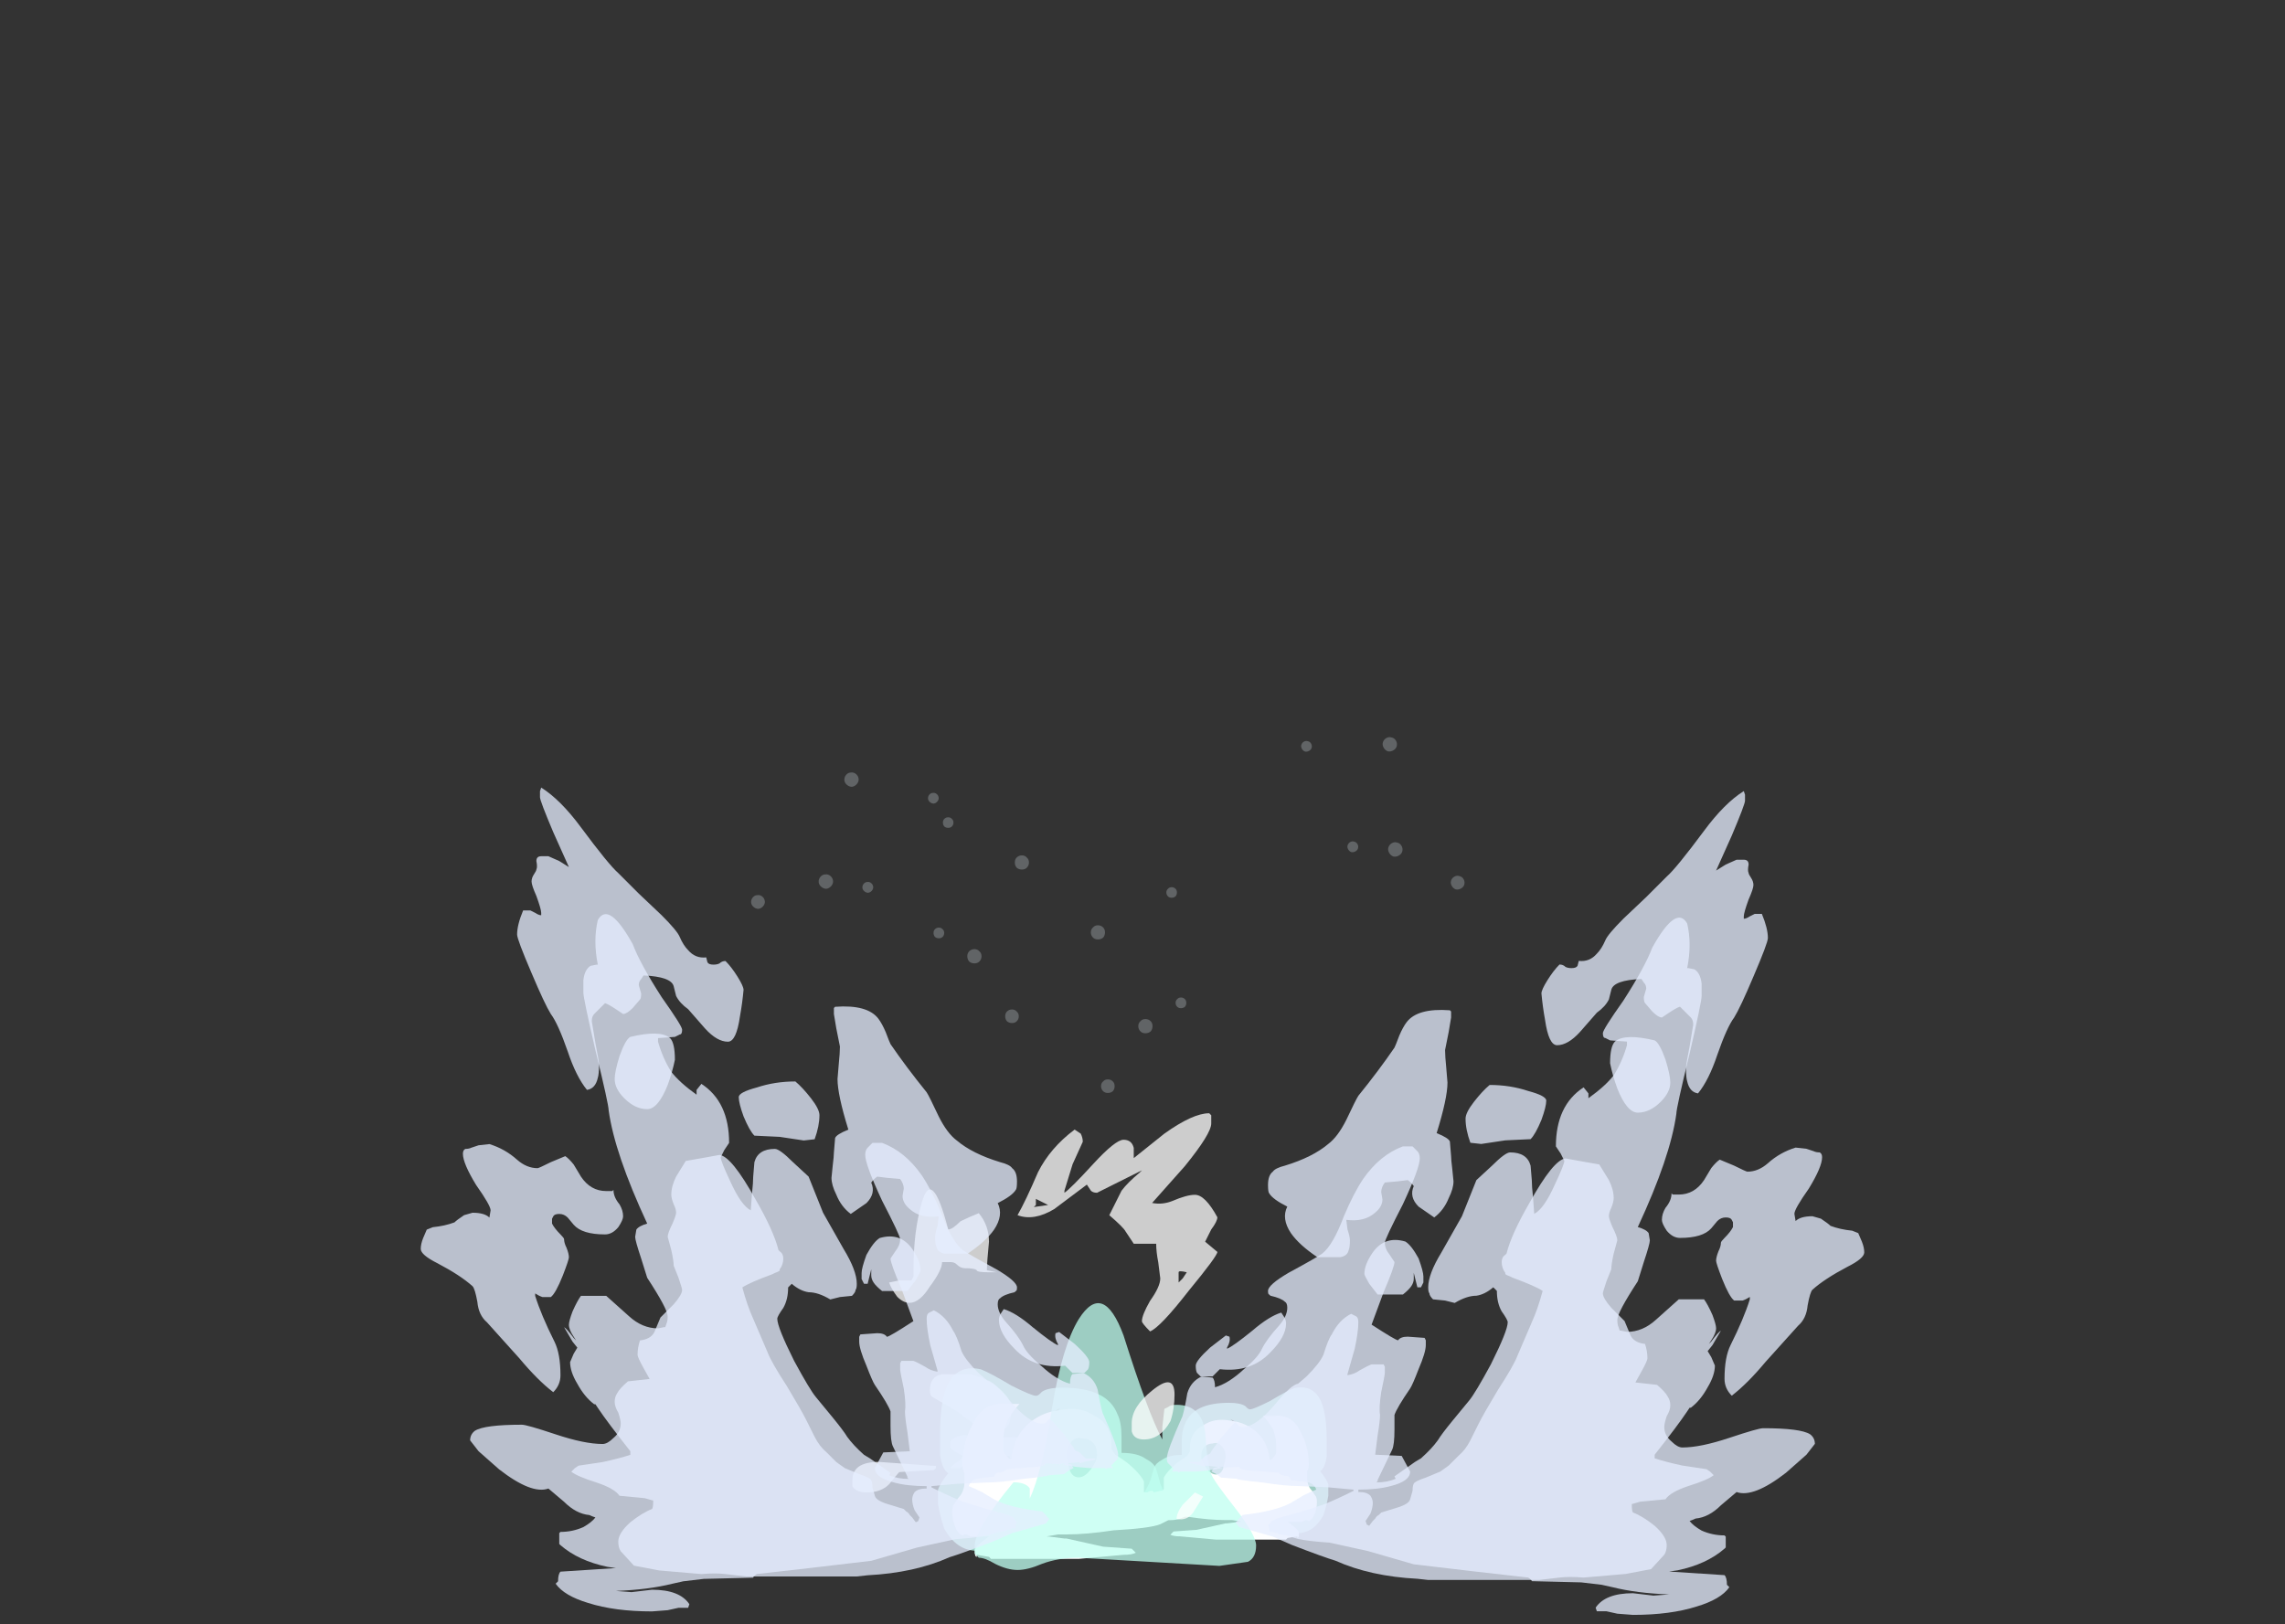 <?xml version="1.0" encoding="UTF-8" standalone="no"?>
<svg xmlns:ffdec="https://www.free-decompiler.com/flash" xmlns:xlink="http://www.w3.org/1999/xlink" ffdec:objectType="frame" height="278.85px" width="392.2px" xmlns="http://www.w3.org/2000/svg">
  <rect width="100%" height="100%" fill="#333333" stroke="none"/>
  <g transform="matrix(1.0, 0.0, 0.0, 1.0, 193.9, 260.35)">
    <use ffdec:characterId="1041" height="3.6" transform="matrix(7.0, 0.0, 0.0, 7.0, -47.6, -24.8)" width="4.5" xlink:href="#shape0"/>
    <use ffdec:characterId="1042" height="4.65" transform="matrix(7.0, 0.0, 0.0, 7.0, -32.9, -25.3)" width="6.25" xlink:href="#shape1"/>
    <use ffdec:characterId="1042" height="4.65" transform="matrix(-5.592, 0.0, 0.0, 5.592, 34.095, -22.062)" width="6.25" xlink:href="#shape1"/>
    <use ffdec:characterId="1043" height="11.2" transform="matrix(7.0, 0.0, 0.0, 7.0, -41.3, -69.25)" width="9.0" xlink:href="#shape2"/>
    <use ffdec:characterId="1086" height="2.3" transform="matrix(-1.056, 0.0, 0.0, -1.056, -4.236, -99.086)" width="2.3" xlink:href="#shape3"/>
    <use ffdec:characterId="1086" height="2.3" transform="matrix(-1.014, 0.0, 0.0, -1.014, -2.584, -72.734)" width="2.3" xlink:href="#shape3"/>
    <use ffdec:characterId="1086" height="2.3" transform="matrix(-1.062, 0.0, 0.0, -1.062, 3.921, -82.979)" width="2.3" xlink:href="#shape3"/>
    <use ffdec:characterId="1086" height="2.3" transform="matrix(-0.798, 0.0, 0.0, -0.798, 9.717, -87.283)" width="2.3" xlink:href="#shape3"/>
    <use ffdec:characterId="1086" height="2.3" transform="matrix(-0.788, 0.0, 0.0, -0.788, 8.107, -106.243)" width="2.3" xlink:href="#shape3"/>
    <use ffdec:characterId="1086" height="2.3" transform="matrix(1.055, 0.0, 0.0, -1.056, -19.714, -111.086)" width="2.3" xlink:href="#shape3"/>
    <use ffdec:characterId="1086" height="2.3" transform="matrix(1.014, 0.0, 0.0, -1.014, -21.366, -84.734)" width="2.3" xlink:href="#shape3"/>
    <use ffdec:characterId="1086" height="2.3" transform="matrix(1.062, 0.0, 0.0, -1.062, -27.871, -94.979)" width="2.3" xlink:href="#shape3"/>
    <use ffdec:characterId="1086" height="2.3" transform="matrix(0.797, 0.0, 0.0, -0.798, -33.667, -99.283)" width="2.3" xlink:href="#shape3"/>
    <use ffdec:characterId="1086" height="2.3" transform="matrix(0.788, 0.0, 0.0, -0.788, -32.057, -118.243)" width="2.3" xlink:href="#shape3"/>
    <use ffdec:characterId="1086" height="2.3" transform="matrix(0.917, -0.523, -0.523, -0.917, 44.197, -130.944)" width="2.3" xlink:href="#shape3"/>
    <use ffdec:characterId="1086" height="2.3" transform="matrix(0.881, -0.503, -0.503, -0.881, 55.865, -107.259)" width="2.3" xlink:href="#shape3"/>
    <use ffdec:characterId="1086" height="2.3" transform="matrix(0.922, -0.526, -0.526, -0.922, 45.145, -112.884)" width="2.3" xlink:href="#shape3"/>
    <use ffdec:characterId="1086" height="2.3" transform="matrix(0.693, -0.395, -0.395, -0.693, 37.958, -113.749)" width="2.3" xlink:href="#shape3"/>
    <use ffdec:characterId="1086" height="2.3" transform="matrix(0.685, -0.391, -0.391, -0.685, 30.012, -131.013)" width="2.3" xlink:href="#shape3"/>
    <use ffdec:characterId="1086" height="2.3" transform="matrix(-0.793, -0.693, 0.693, -0.794, -47.635, -124.84)" width="2.3" xlink:href="#shape3"/>
    <use ffdec:characterId="1086" height="2.3" transform="matrix(-0.762, -0.666, 0.666, -0.762, -63.689, -103.907)" width="2.3" xlink:href="#shape3"/>
    <use ffdec:characterId="1086" height="2.3" transform="matrix(-0.798, -0.698, 0.698, -0.798, -52.034, -107.33)" width="2.3" xlink:href="#shape3"/>
    <use ffdec:characterId="1086" height="2.3" transform="matrix(-0.6, -0.524, 0.524, -0.6, -44.863, -106.758)" width="2.3" xlink:href="#shape3"/>
    <use ffdec:characterId="1086" height="2.3" transform="matrix(-0.593, -0.518, 0.518, -0.593, -33.614, -122.073)" width="2.3" xlink:href="#shape3"/>
    <use ffdec:characterId="1090" height="34.2" transform="matrix(-4.135, 0.0, 0.0, 4.135, -1.975, -125.154)" width="28.95" xlink:href="#shape4"/>
    <use ffdec:characterId="1090" height="34.2" transform="matrix(4.135, 0.0, 0.0, 4.135, 6.375, -124.554)" width="28.95" xlink:href="#shape4"/>
  </g>
  <defs>
    <g id="shape0" transform="matrix(1.0, 0.0, 0.0, 1.0, 7.1, 3.85)">
      <path d="M-6.2 -1.1 Q-6.4 -0.9 -6.75 -0.9 -7.0 -0.9 -7.1 -1.05 L-7.1 -1.2 Q-7.1 -1.65 -6.45 -1.65 L-5.05 -1.55 -5.05 -1.5 -5.1 -1.45 -5.95 -1.4 Q-6.0 -1.35 -6.2 -1.1 M-4.2 -3.8 Q-3.8 -3.7 -3.5 -3.45 -3.2 -3.2 -3.2 -2.95 -3.2 -2.8 -3.25 -2.6 -3.35 -2.4 -3.6 -2.4 -3.75 -2.4 -4.15 -2.6 L-4.55 -2.9 -5.15 -3.25 Q-5.2 -3.3 -5.2 -3.4 -5.2 -3.75 -4.9 -3.8 L-4.2 -3.8 M-4.05 -2.0 Q-4.05 -1.9 -4.2 -1.75 L-4.45 -1.5 -4.7 -1.5 -4.6 -1.6 -4.45 -1.7 -4.4 -1.8 Q-4.6 -1.9 -4.7 -2.0 -4.7 -2.05 -4.7 -2.15 -4.5 -2.35 -4.25 -2.3 -4.05 -2.2 -4.05 -2.0 M-3.75 -2.35 L-3.7 -2.35 Q-3.55 -2.25 -3.25 -2.25 -3.0 -2.3 -2.85 -2.1 -2.6 -1.8 -2.6 -1.6 -2.6 -1.3 -2.9 -1.1 -3.15 -1.2 -3.15 -1.4 -3.2 -1.7 -3.25 -1.8 -3.55 -1.75 -3.6 -1.95 L-3.75 -2.35 M-4.25 -0.65 L-4.1 -0.7 -3.95 -0.55 Q-3.9 -0.5 -3.9 -0.4 -4.0 -0.3 -4.1 -0.25 L-4.25 -0.3 -4.3 -0.45 Q-4.3 -0.6 -4.25 -0.65" fill="#ffffff" fill-opacity="0.753" fill-rule="evenodd" stroke="none"/>
    </g>
    <g id="shape1" transform="matrix(1.0, 0.0, 0.0, 1.0, 3.2, 2.3)">
      <path d="M1.3 -0.25 Q1.7 -0.25 1.9 -0.1 2.1 0.0 2.15 0.15 2.2 0.3 2.25 0.5 2.35 0.75 2.45 0.9 2.4 1.05 2.3 1.1 2.2 1.15 2.05 1.15 1.8 1.15 1.75 0.95 1.7 0.9 1.7 0.8 L1.75 0.65 Q1.75 0.4 1.6 0.35 1.45 0.2 1.0 0.25 0.75 0.5 0.1 0.8 -0.6 1.1 -1.15 1.1 -1.4 1.1 -1.75 0.95 L-2.1 0.8 Q-2.15 0.8 -2.3 0.85 -2.45 0.95 -2.65 1.0 -2.5 1.2 -2.1 1.4 L-1.8 1.55 Q-1.7 1.65 -1.65 1.75 -1.7 1.95 -1.95 2.05 -2.15 2.15 -2.25 2.15 -2.75 2.15 -3.05 1.6 -3.15 1.3 -3.2 1.0 -3.2 0.7 -3.2 0.65 -3.15 0.5 -2.95 0.25 -3.1 0.15 -3.15 -0.2 -3.15 -0.3 -3.15 -0.7 -3.15 -1.75 -2.85 -2.1 -2.6 -2.4 -2.15 -2.3 -1.9 -2.2 -1.4 -1.9 -0.9 -1.65 -0.8 -1.65 -0.75 -1.65 -0.7 -1.7 L-0.65 -1.75 Q-0.5 -1.85 -0.15 -1.85 0.95 -1.85 1.2 -1.2 1.3 -1.0 1.3 -0.65 L1.3 -0.25 M-0.45 -1.2 L-0.65 -1.05 -0.65 -0.95 Q-0.6 -0.95 -0.5 -0.95 -0.45 -0.95 -0.35 -1.05 -0.25 -1.25 -0.25 -1.3 L-0.2 -1.35 Q-0.3 -1.3 -0.45 -1.2 M-1.1 -0.05 Q-1.2 0.2 -1.45 0.35 L-1.5 0.4 -1.3 0.45 -1.05 0.45 -1.05 0.15 Q-1.05 0.0 -0.95 -0.3 L-1.0 -0.25 -1.1 -0.05" fill="#bffff0" fill-opacity="0.753" fill-rule="evenodd" stroke="none"/>
      <path d="M0.6 -0.5 Q0.5 -0.6 0.35 -0.6 0.2 -0.65 0.1 -0.55 -0.05 -0.4 -0.05 -0.2 -0.05 -0.1 0.0 0.05 0.05 0.35 0.25 0.35 0.4 0.35 0.55 0.15 0.7 -0.05 0.7 -0.2 0.7 -0.4 0.6 -0.5 M1.15 -0.2 Q1.25 -0.15 1.45 0.0 1.75 0.25 1.85 0.45 L1.85 0.8 1.9 0.85 1.95 0.85 2.15 0.9 2.2 0.85 Q2.3 0.85 2.35 0.9 L2.8 0.9 Q2.85 0.9 2.95 0.95 3.05 1.0 3.05 1.05 3.05 1.15 2.95 1.25 2.75 1.4 2.5 1.4 L2.45 1.4 2.25 1.5 Q2.0 1.6 1.1 1.65 0.45 1.75 -0.05 1.75 L-0.25 1.75 -0.55 1.8 -0.5 1.8 -0.1 1.85 -0.05 1.85 0.85 2.05 1.55 2.1 1.65 2.2 Q1.55 2.25 1.35 2.25 L0.25 2.35 -1.9 2.35 -1.95 2.3 -2.25 2.25 -2.25 2.3 Q-2.3 2.3 -2.3 2.15 -2.3 2.05 -1.95 1.8 L-2.4 1.8 -2.5 1.75 -2.55 1.75 Q-2.6 1.8 -2.65 1.75 L-2.7 1.7 Q-2.75 1.65 -2.8 1.5 -2.85 1.35 -2.85 1.2 -2.85 1.05 -2.8 1.0 L-2.7 0.85 Q-2.55 0.7 -2.55 0.45 L-2.55 0.25 Q-2.6 0.15 -2.6 0.05 -2.6 -0.5 -2.35 -0.95 -2.1 -1.5 -1.55 -1.45 L-1.2 -1.45 Q-1.3 -1.35 -1.4 -1.2 -1.6 -0.95 -1.6 -0.5 -1.6 -0.4 -1.6 -0.3 -1.55 -0.2 -1.45 -0.1 L-1.4 -0.1 Q-1.35 -0.6 -1.05 -0.9 -0.7 -1.25 -0.2 -1.3 0.3 -1.4 0.65 -1.15 1.05 -0.95 1.05 -0.45 L1.05 -0.35 1.15 -0.2 M2.85 1.15 L2.95 1.1 2.7 1.05 2.55 1.0 2.65 1.15 2.85 1.15 M-0.55 1.8 L-0.55 1.8" fill="#ffffff" fill-rule="evenodd" stroke="none"/>
    </g>
    <g id="shape2" transform="matrix(1.0, 0.0, 0.0, 1.0, 6.2, 10.2)">
      <path d="M2.3 -0.5 Q2.8 0.15 2.8 0.4 2.8 0.7 2.6 0.8 L1.9 0.9 -1.55 0.7 Q-2.05 0.7 -2.45 0.85 -2.8 1.0 -3.05 1.0 -3.3 1.0 -3.6 0.85 -3.85 0.7 -4.0 0.7 L-4.1 0.6 -4.1 0.4 Q-4.1 0.0 -3.15 -1.15 -2.85 -1.15 -2.75 -1.0 L-2.75 -0.75 Q-2.45 -1.4 -2.2 -3.0 -1.95 -4.5 -1.55 -5.15 -0.95 -6.1 -0.45 -4.75 0.15 -2.85 0.5 -2.2 L0.5 -2.5 0.55 -2.95 0.65 -3.0 Q0.7 -3.05 0.85 -3.05 1.45 -3.05 1.55 -2.4 1.6 -1.6 1.7 -1.35 1.75 -1.2 2.3 -0.5" fill="#bffff0" fill-opacity="0.753" fill-rule="evenodd" stroke="none"/>
      <path d="M1.7 -9.95 Q1.7 -9.7 1.05 -8.9 L0.25 -8.0 Q0.5 -7.95 0.75 -8.05 1.1 -8.2 1.3 -8.2 1.55 -8.2 1.85 -7.65 1.85 -7.55 1.7 -7.35 L1.55 -7.05 1.85 -6.8 Q1.85 -6.7 1.15 -5.85 0.45 -4.95 0.2 -4.85 0.0 -5.05 0.0 -5.1 0.0 -5.25 0.2 -5.6 0.45 -5.95 0.45 -6.15 L0.4 -6.55 Q0.35 -6.8 0.35 -7.0 L-0.2 -7.0 -0.4 -7.3 Q-0.45 -7.4 -0.8 -7.7 L-0.5 -8.3 Q-0.35 -8.5 -0.05 -8.75 L0.0 -8.8 -1.1 -8.25 Q-1.2 -8.25 -1.25 -8.3 L-1.35 -8.45 -2.15 -7.85 Q-2.65 -7.55 -3.05 -7.7 -2.85 -8.05 -2.55 -8.75 -2.25 -9.35 -1.65 -9.8 L-1.5 -9.7 Q-1.45 -9.6 -1.45 -9.5 L-1.7 -8.95 -1.9 -8.3 -1.9 -8.25 Q-1.75 -8.35 -1.2 -8.95 -0.65 -9.55 -0.45 -9.55 -0.25 -9.55 -0.2 -9.35 L-0.2 -9.1 0.55 -9.7 Q1.25 -10.2 1.65 -10.2 L1.7 -10.15 1.7 -9.95 M1.1 -6.3 Q0.9 -6.35 0.9 -6.3 L0.9 -6.05 1.0 -6.15 1.1 -6.3 M0.05 -2.2 Q-0.2 -2.2 -0.25 -2.4 L-0.25 -2.6 Q-0.25 -3.0 0.25 -3.4 0.8 -3.85 0.8 -3.3 0.8 -2.95 0.7 -2.65 0.45 -2.2 0.05 -2.2 M1.5 -0.8 L1.25 -0.4 Q1.1 -0.2 0.85 -0.25 0.85 -0.4 1.0 -0.6 1.15 -0.75 1.3 -0.9 L1.5 -0.8 M-4.0 -7.75 Q-3.75 -7.45 -3.75 -7.05 -3.8 -6.55 -3.8 -6.35 L-3.55 -6.3 -3.75 -6.3 Q-4.05 -6.3 -4.05 -6.35 -4.1 -6.4 -4.35 -6.4 -4.45 -6.4 -4.55 -6.5 -4.6 -6.55 -4.7 -6.55 L-4.9 -6.55 Q-4.9 -6.35 -5.2 -5.95 -5.45 -5.55 -5.7 -5.55 -5.85 -5.55 -6.0 -5.7 -6.15 -5.9 -6.2 -6.05 L-5.95 -6.1 -5.65 -6.1 -5.6 -6.2 Q-5.6 -6.25 -5.6 -6.4 -5.6 -7.3 -5.4 -8.0 -5.15 -8.9 -4.75 -7.35 -4.65 -7.35 -4.45 -7.55 -4.25 -7.65 -4.0 -7.75 M-2.65 -7.9 L-2.3 -7.95 -2.6 -8.1 -2.6 -7.95 -2.65 -7.9" fill="#ffffff" fill-opacity="0.753" fill-rule="evenodd" stroke="none"/>
    </g>
    <g id="shape3" transform="matrix(1.0, 0.0, 0.0, 1.0, 1.15, 1.15)">
      <path d="M0.8 -0.85 Q1.15 -0.5 1.15 0.0 1.15 0.5 0.8 0.8 0.5 1.15 0.0 1.15 -0.5 1.15 -0.85 0.8 -1.15 0.5 -1.15 0.0 -1.15 -0.5 -0.85 -0.85 -0.5 -1.15 0.0 -1.15 0.5 -1.15 0.8 -0.85" fill="#e8f6fb" fill-opacity="0.255" fill-rule="evenodd" stroke="none"/>
    </g>
    <g id="shape4" transform="matrix(1.0, 0.0, 0.0, 1.0, 9.8, 32.2)">
      <path d="M14.2 -32.05 L14.2 -31.8 Q14.2 -31.65 13.65 -30.35 L13.0 -28.9 13.4 -29.15 13.85 -29.35 14.15 -29.35 Q14.35 -29.35 14.35 -29.15 14.3 -28.9 14.35 -28.8 14.35 -28.75 14.45 -28.6 14.55 -28.45 14.55 -28.3 14.55 -28.15 14.35 -27.7 14.15 -27.15 14.15 -27.0 L14.15 -26.9 Q14.25 -26.9 14.4 -27.0 L14.6 -27.1 14.9 -27.1 Q15.15 -26.5 15.15 -26.1 15.15 -25.9 14.55 -24.5 14.0 -23.2 13.75 -22.8 13.45 -22.4 13.05 -21.25 12.7 -20.2 12.25 -19.65 11.9 -19.7 11.8 -20.15 11.75 -20.3 11.75 -20.7 11.75 -20.85 11.9 -21.6 L12.05 -22.5 Q12.05 -22.7 11.95 -22.8 L11.5 -23.25 Q11.35 -23.2 11.05 -23.0 L10.75 -22.8 Q10.6 -22.8 10.35 -23.05 L10.05 -23.4 Q10.0 -23.45 10.0 -23.65 L10.1 -24.0 Q10.1 -24.15 10.0 -24.25 L9.9 -24.4 Q8.75 -24.35 8.65 -23.95 L8.55 -23.55 Q8.4 -23.25 8.05 -23.0 L7.35 -22.2 Q6.85 -21.65 6.4 -21.65 6.05 -21.65 5.9 -22.7 5.8 -23.25 5.75 -23.8 5.75 -23.95 6.0 -24.35 6.25 -24.75 6.5 -25.0 6.65 -25.0 6.75 -24.9 6.85 -24.85 7.0 -24.85 7.2 -24.85 7.25 -24.95 L7.3 -25.15 Q7.75 -25.1 8.05 -25.45 8.25 -25.65 8.4 -26.0 8.5 -26.25 9.15 -26.9 L10.1 -27.8 10.95 -28.65 Q11.35 -29.0 12.5 -30.55 13.35 -31.7 14.15 -32.2 L14.2 -32.05 M14.3 -16.4 Q14.75 -16.4 15.15 -16.75 15.65 -17.2 16.3 -17.4 L16.75 -17.35 17.05 -17.25 Q17.15 -17.2 17.3 -17.2 17.4 -17.15 17.4 -17.0 17.4 -16.6 16.85 -15.7 16.25 -14.85 16.25 -14.65 L16.3 -14.35 Q16.5 -14.55 17.0 -14.55 L17.35 -14.45 Q17.65 -14.25 17.75 -14.15 18.15 -14.0 18.65 -13.95 L18.9 -13.85 19.05 -13.5 Q19.15 -13.25 19.15 -13.05 19.15 -12.8 18.45 -12.45 17.5 -11.95 17.0 -11.5 16.9 -11.4 16.8 -10.85 16.75 -10.3 16.4 -10.0 L15.05 -8.5 Q14.3 -7.6 13.65 -7.1 13.35 -7.4 13.35 -7.8 13.35 -8.7 13.6 -9.2 14.15 -10.3 14.4 -11.1 L14.4 -11.2 Q14.25 -11.1 14.1 -11.05 L13.75 -11.05 Q13.55 -11.2 13.25 -11.95 13.0 -12.6 13.0 -12.7 13.0 -12.85 13.1 -13.1 13.2 -13.3 13.2 -13.45 13.2 -13.5 13.35 -13.65 13.6 -13.9 13.7 -14.1 L13.7 -14.3 13.65 -14.4 Q13.6 -14.5 13.4 -14.5 13.2 -14.5 13.05 -14.35 L12.8 -14.05 Q12.45 -13.65 11.5 -13.65 11.2 -13.65 10.95 -13.95 10.75 -14.25 10.75 -14.4 10.75 -14.65 10.9 -14.9 11.15 -15.2 11.15 -15.5 L11.2 -15.45 11.45 -15.45 Q12.1 -15.45 12.5 -16.05 L12.8 -16.55 Q13.0 -16.8 13.15 -16.9 L13.75 -16.65 Q14.25 -16.4 14.3 -16.4 M10.45 -21.85 Q10.65 -21.75 10.9 -21.05 11.1 -20.4 11.1 -20.1 11.1 -19.7 10.7 -19.3 10.25 -18.85 9.75 -18.85 9.3 -18.85 8.9 -19.85 8.7 -20.4 8.6 -20.9 8.6 -21.6 8.8 -21.8 9.2 -22.15 10.45 -21.85 M2.0 -23.05 L2.0 -22.8 1.9 -22.2 Q1.8 -21.7 1.75 -21.45 1.75 -21.2 1.8 -20.7 L1.85 -20.1 Q1.85 -19.45 1.4 -18.0 1.9 -17.8 1.95 -17.65 L2.0 -17.05 Q2.0 -16.9 2.05 -16.5 L2.1 -16.0 Q2.1 -15.7 1.9 -15.3 1.7 -14.8 1.3 -14.5 L0.65 -14.95 Q0.25 -15.35 0.45 -15.8 0.35 -15.95 0.2 -16.05 L-0.2 -16.0 -0.75 -15.95 Q-0.9 -15.75 -0.9 -15.55 L-0.85 -15.25 Q-0.85 -14.95 -1.15 -14.7 -1.6 -14.3 -2.35 -14.4 L-2.3 -14.0 Q-2.2 -13.7 -2.2 -13.55 -2.2 -13.25 -2.25 -13.15 -2.3 -12.9 -2.6 -12.85 L-3.55 -12.85 Q-4.3 -13.35 -4.65 -13.85 -5.05 -14.45 -4.8 -14.95 -5.4 -15.25 -5.55 -15.5 -5.6 -15.55 -5.6 -15.85 -5.6 -16.25 -5.4 -16.4 -5.3 -16.55 -4.9 -16.65 -3.75 -17.0 -3.1 -17.55 -2.7 -17.85 -2.35 -18.55 -1.95 -19.4 -1.85 -19.55 -1.0 -20.6 -0.35 -21.55 -0.3 -21.65 -0.15 -22.05 0.0 -22.4 0.15 -22.6 0.6 -23.2 1.95 -23.1 L2.0 -23.05 M5.3 -17.75 L4.25 -17.7 3.25 -17.55 2.8 -17.6 Q2.6 -18.15 2.6 -18.6 2.6 -18.85 2.95 -19.3 3.3 -19.75 3.6 -20.0 4.45 -20.0 5.2 -19.75 5.95 -19.55 5.95 -19.35 5.95 -19.1 5.75 -18.55 5.5 -17.95 5.3 -17.75 M8.55 -16.05 Q8.75 -15.65 8.75 -15.3 8.75 -15.15 8.65 -14.9 8.55 -14.7 8.55 -14.55 8.55 -14.45 8.7 -14.1 8.9 -13.7 8.9 -13.55 L8.75 -13.0 Q8.65 -12.55 8.65 -12.35 L8.45 -11.85 Q8.3 -11.4 8.3 -11.35 8.3 -11.15 8.65 -10.75 L9.2 -10.2 9.45 -9.6 Q9.6 -9.3 10.05 -9.25 10.15 -8.95 10.15 -8.65 10.15 -8.55 9.9 -8.1 L9.65 -7.65 10.55 -7.55 Q10.9 -7.25 11.0 -7.05 11.1 -6.9 11.1 -6.7 11.1 -6.5 10.95 -6.25 10.85 -5.95 10.85 -5.8 10.85 -5.45 11.15 -5.2 11.4 -4.95 11.6 -4.95 12.35 -4.95 13.55 -5.35 14.75 -5.75 14.95 -5.75 16.5 -5.75 16.9 -5.5 17.1 -5.35 17.1 -5.1 L16.75 -4.65 15.9 -3.9 Q14.55 -2.85 13.85 -3.1 L13.2 -2.55 Q12.7 -2.05 12.15 -2.0 12.05 -1.95 11.9 -1.9 12.05 -1.7 12.4 -1.5 12.85 -1.3 13.35 -1.3 L13.4 -1.25 13.4 -0.8 13.35 -0.75 Q12.6 -0.1 11.4 0.15 L11.05 0.2 13.35 0.35 Q13.45 0.45 13.45 0.75 L13.55 0.85 Q13.2 1.35 12.2 1.65 11.1 2.0 9.55 2.0 L8.9 1.95 8.45 1.85 8.05 1.85 8.0 1.7 Q8.4 1.1 9.55 1.1 L10.4 1.2 11.05 1.15 Q9.7 1.1 8.7 0.85 L8.25 0.75 7.4 0.65 5.35 0.6 Q5.35 0.55 5.2 0.45 L3.0 0.2 0.45 -0.1 -1.45 -0.65 -3.05 -1.0 Q-3.85 -1.05 -4.35 -1.15 L-4.85 -1.3 -5.15 -1.35 -5.2 -1.4 -5.3 -1.4 -5.4 -1.45 -5.5 -1.45 Q-5.55 -1.45 -5.55 -1.6 L-5.6 -1.75 -5.55 -1.75 -5.45 -1.9 Q-5.3 -1.95 -5.25 -2.0 -3.95 -2.35 -3.25 -2.6 -2.75 -2.8 -2.05 -3.15 L-2.05 -3.2 -3.15 -3.3 -4.35 -3.35 Q-4.9 -3.35 -5.85 -3.5 -6.85 -3.6 -6.9 -3.65 L-7.55 -3.7 -7.75 -3.85 -7.95 -3.95 -7.85 -4.1 -7.65 -4.15 -7.45 -4.1 -7.45 -4.15 -7.75 -4.15 -8.2 -4.2 -8.2 -4.15 -8.4 -4.2 -8.35 -4.2 -8.85 -4.3 -8.85 -4.35 -8.45 -4.35 -8.2 -4.6 -8.0 -4.7 -7.95 -4.8 -7.55 -5.35 Q-6.95 -6.05 -6.95 -6.0 L-6.85 -5.9 Q-6.8 -5.8 -6.65 -5.8 -6.1 -5.8 -5.3 -6.75 -4.65 -7.55 -4.35 -7.6 L-4.0 -7.9 Q-3.45 -8.45 -3.3 -8.8 -3.1 -9.45 -2.95 -9.65 -2.65 -10.25 -2.15 -10.5 L-1.95 -10.4 Q-1.85 -10.35 -1.85 -10.15 -1.85 -9.75 -2.0 -9.05 -2.2 -8.35 -2.3 -8.0 L-2.3 -7.95 Q-2.0 -8.0 -1.8 -8.15 -1.45 -8.35 -1.3 -8.4 L-0.8 -8.4 -0.75 -8.3 -0.75 -8.05 Q-0.75 -7.95 -0.9 -7.25 -1.0 -6.6 -0.95 -6.3 -0.95 -6.05 -1.05 -5.45 L-1.15 -4.65 -0.05 -4.6 0.3 -3.95 Q0.3 -3.55 -0.5 -3.35 -1.05 -3.2 -1.85 -3.2 L-1.85 -3.1 -1.8 -3.1 Q-1.5 -3.1 -1.35 -2.95 -1.25 -2.8 -1.25 -2.65 -1.25 -2.45 -1.35 -2.2 -1.45 -2.05 -1.55 -1.9 L-1.5 -1.75 -1.4 -1.7 -1.25 -1.9 -1.15 -2.0 Q-1.1 -2.1 -1.0 -2.15 L-0.9 -2.25 -0.25 -2.45 Q0.25 -2.6 0.3 -2.8 L0.4 -3.15 Q0.4 -3.35 0.45 -3.45 0.5 -3.55 0.95 -3.7 L1.55 -3.95 1.9 -4.2 2.3 -4.6 Q2.6 -4.85 2.8 -5.25 L3.15 -5.95 Q3.35 -6.35 3.95 -7.35 4.6 -8.35 4.75 -8.75 L5.35 -10.15 Q5.6 -10.7 5.8 -11.45 5.5 -11.65 4.55 -12.0 L4.45 -12.05 Q4.3 -12.1 4.25 -12.15 L4.25 -12.2 Q4.1 -12.4 4.1 -12.65 4.1 -12.85 4.25 -12.95 L4.3 -13.0 Q4.5 -13.8 5.25 -15.1 6.25 -16.9 6.75 -16.95 L7.3 -16.85 8.15 -16.7 8.55 -16.05 M0.65 -12.8 Q0.85 -12.25 0.85 -12.05 L0.85 -11.8 0.75 -11.6 0.6 -11.6 0.45 -12.2 0.45 -11.95 Q0.45 -11.8 0.35 -11.65 0.25 -11.5 0.0 -11.3 L-1.05 -11.3 -1.4 -11.75 Q-1.6 -12.1 -1.6 -12.15 -1.6 -12.55 -1.25 -13.05 -0.75 -13.75 0.1 -13.5 0.35 -13.35 0.65 -12.8 M-5.5 -8.9 Q-6.3 -8.05 -7.6 -8.2 L-7.9 -7.9 -8.4 -7.9 -8.55 -8.05 Q-8.6 -8.15 -8.6 -8.35 -8.6 -8.55 -8.0 -9.1 L-7.35 -9.6 -7.2 -9.55 Q-7.15 -9.35 -7.3 -9.1 L-7.3 -9.05 Q-7.05 -9.15 -6.25 -9.8 -5.55 -10.4 -5.05 -10.55 L-4.95 -10.4 Q-4.85 -10.25 -4.85 -10.1 -4.85 -9.55 -5.5 -8.9" fill="#e5eeff" fill-opacity="0.753" fill-rule="evenodd" stroke="none"/>
      <path d="M11.8 -24.85 L11.85 -24.85 12.1 -24.8 Q12.35 -24.65 12.4 -24.2 L12.4 -23.7 Q12.4 -23.45 11.9 -21.3 11.35 -19.05 11.35 -18.8 11.1 -17.0 9.75 -14.1 10.1 -14.0 10.2 -13.85 L10.25 -13.55 Q10.25 -13.4 10.0 -12.65 9.8 -12.0 9.75 -11.85 8.9 -10.55 8.9 -10.25 8.9 -10.05 8.95 -9.95 L9.0 -9.8 9.05 -9.8 9.3 -9.75 Q9.95 -9.75 10.5 -10.25 L11.45 -11.1 12.5 -11.1 Q12.65 -10.9 12.85 -10.45 13.0 -10.05 13.0 -9.9 13.0 -9.7 12.8 -9.4 L12.7 -9.25 12.8 -9.35 Q13.1 -9.75 13.2 -9.8 L12.85 -9.2 12.65 -8.95 12.8 -8.7 12.95 -8.35 Q12.95 -7.95 12.65 -7.45 12.35 -6.9 11.95 -6.6 L11.9 -6.6 11.8 -6.45 Q11.4 -5.85 10.45 -4.65 L10.45 -4.5 Q10.9 -4.35 11.6 -4.2 L12.6 -4.05 12.75 -3.95 12.9 -3.8 Q12.65 -3.6 11.85 -3.35 11.1 -3.1 10.9 -2.8 L9.85 -2.7 9.5 -2.6 Q9.5 -2.3 9.55 -2.25 9.95 -2.1 10.45 -1.7 10.95 -1.25 10.95 -0.9 10.95 -0.65 10.85 -0.5 L10.3 0.1 9.25 0.3 7.5 0.45 Q6.9 0.4 6.5 0.45 L5.65 0.55 1.05 0.55 0.6 0.5 Q-1.35 0.4 -2.8 -0.25 -3.3 -0.4 -4.6 -0.9 L-5.4 -1.25 -6.8 -1.65 -6.95 -1.85 Q-6.9 -1.85 -6.8 -2.0 L-6.65 -2.15 Q-5.3 -2.3 -4.65 -2.65 L-4.15 -2.95 Q-3.85 -3.1 -3.6 -3.2 -3.65 -3.4 -3.9 -3.5 L-4.65 -3.6 -4.7 -3.7 -4.75 -3.75 Q-5.15 -3.8 -5.15 -3.9 L-6.45 -4.0 Q-6.8 -4.05 -6.8 -4.15 L-7.5 -4.1 -8.05 -4.0 -8.6 -3.95 -9.25 -3.95 -9.3 -3.9 -9.35 -3.95 -9.6 -3.95 -9.5 -4.05 -9.75 -4.3 Q-9.8 -4.35 -9.8 -4.5 -9.8 -4.8 -9.15 -6.25 -9.05 -6.6 -8.95 -7.2 -8.8 -7.7 -8.35 -7.9 L-7.9 -7.85 Q-7.8 -7.75 -7.8 -7.45 -7.25 -7.6 -6.6 -8.2 -6.0 -8.7 -5.85 -9.05 -5.65 -9.45 -5.15 -10.0 -4.8 -10.4 -4.8 -10.75 -4.8 -10.95 -4.9 -11.0 -5.05 -11.15 -5.5 -11.25 L-5.55 -11.3 Q-5.6 -11.3 -5.6 -11.45 -5.6 -11.7 -4.75 -12.2 -3.55 -12.85 -3.35 -13.0 -2.9 -13.35 -2.45 -14.55 -2.05 -15.5 -1.65 -16.1 -0.95 -17.1 0.0 -17.45 L0.4 -17.45 0.6 -17.25 Q0.7 -17.15 0.7 -16.95 0.7 -16.55 0.0 -15.05 -0.75 -13.6 -0.75 -13.45 -0.75 -13.2 -0.55 -12.95 L-0.35 -12.65 Q-0.35 -12.45 -0.8 -11.4 L-1.3 -10.05 Q-0.3 -9.4 -0.2 -9.4 -0.1 -9.55 0.2 -9.55 L0.9 -9.5 0.95 -9.4 0.95 -9.2 Q0.95 -8.9 0.65 -8.2 0.4 -7.55 0.3 -7.4 -0.25 -6.6 -0.35 -6.3 L-0.35 -5.7 Q-0.35 -5.05 -0.45 -4.85 L-1.05 -3.6 -1.05 -3.55 -1.1 -3.5 Q-0.65 -3.5 -0.3 -3.65 L-0.35 -3.75 0.5 -4.35 0.75 -4.5 Q1.2 -4.9 1.45 -5.25 1.6 -5.5 2.05 -6.05 L2.75 -6.9 Q3.0 -7.2 3.65 -8.4 4.35 -9.8 4.35 -10.15 4.35 -10.25 4.1 -10.6 3.9 -10.95 3.9 -11.45 L3.75 -11.6 Q3.4 -11.3 3.05 -11.25 2.65 -11.25 2.15 -10.95 L1.75 -11.05 1.25 -11.1 Q1.1 -11.25 1.1 -11.35 1.05 -11.4 1.05 -11.6 1.05 -12.15 1.6 -13.05 L2.45 -14.55 3.05 -16.05 Q3.15 -16.15 3.7 -16.65 4.25 -17.2 4.45 -17.2 5.15 -17.2 5.3 -16.65 L5.35 -16.05 Q5.35 -15.8 5.4 -15.35 L5.45 -14.65 Q5.85 -14.85 6.3 -15.85 6.7 -16.7 6.7 -16.85 L6.55 -17.15 6.35 -17.45 Q6.35 -19.15 7.5 -19.9 L7.7 -19.65 7.7 -19.45 Q8.4 -19.95 8.75 -20.4 9.1 -20.95 9.3 -21.65 L9.3 -21.8 8.6 -21.85 Q8.5 -21.9 8.4 -21.95 8.3 -21.95 8.3 -22.15 8.3 -22.3 9.15 -23.5 10.05 -24.9 10.35 -25.7 11.35 -27.5 11.8 -26.7 12.0 -25.85 11.8 -24.85" fill="#e5eeff" fill-opacity="0.753" fill-rule="evenodd" stroke="none"/>
    </g>
  </defs>
</svg>
